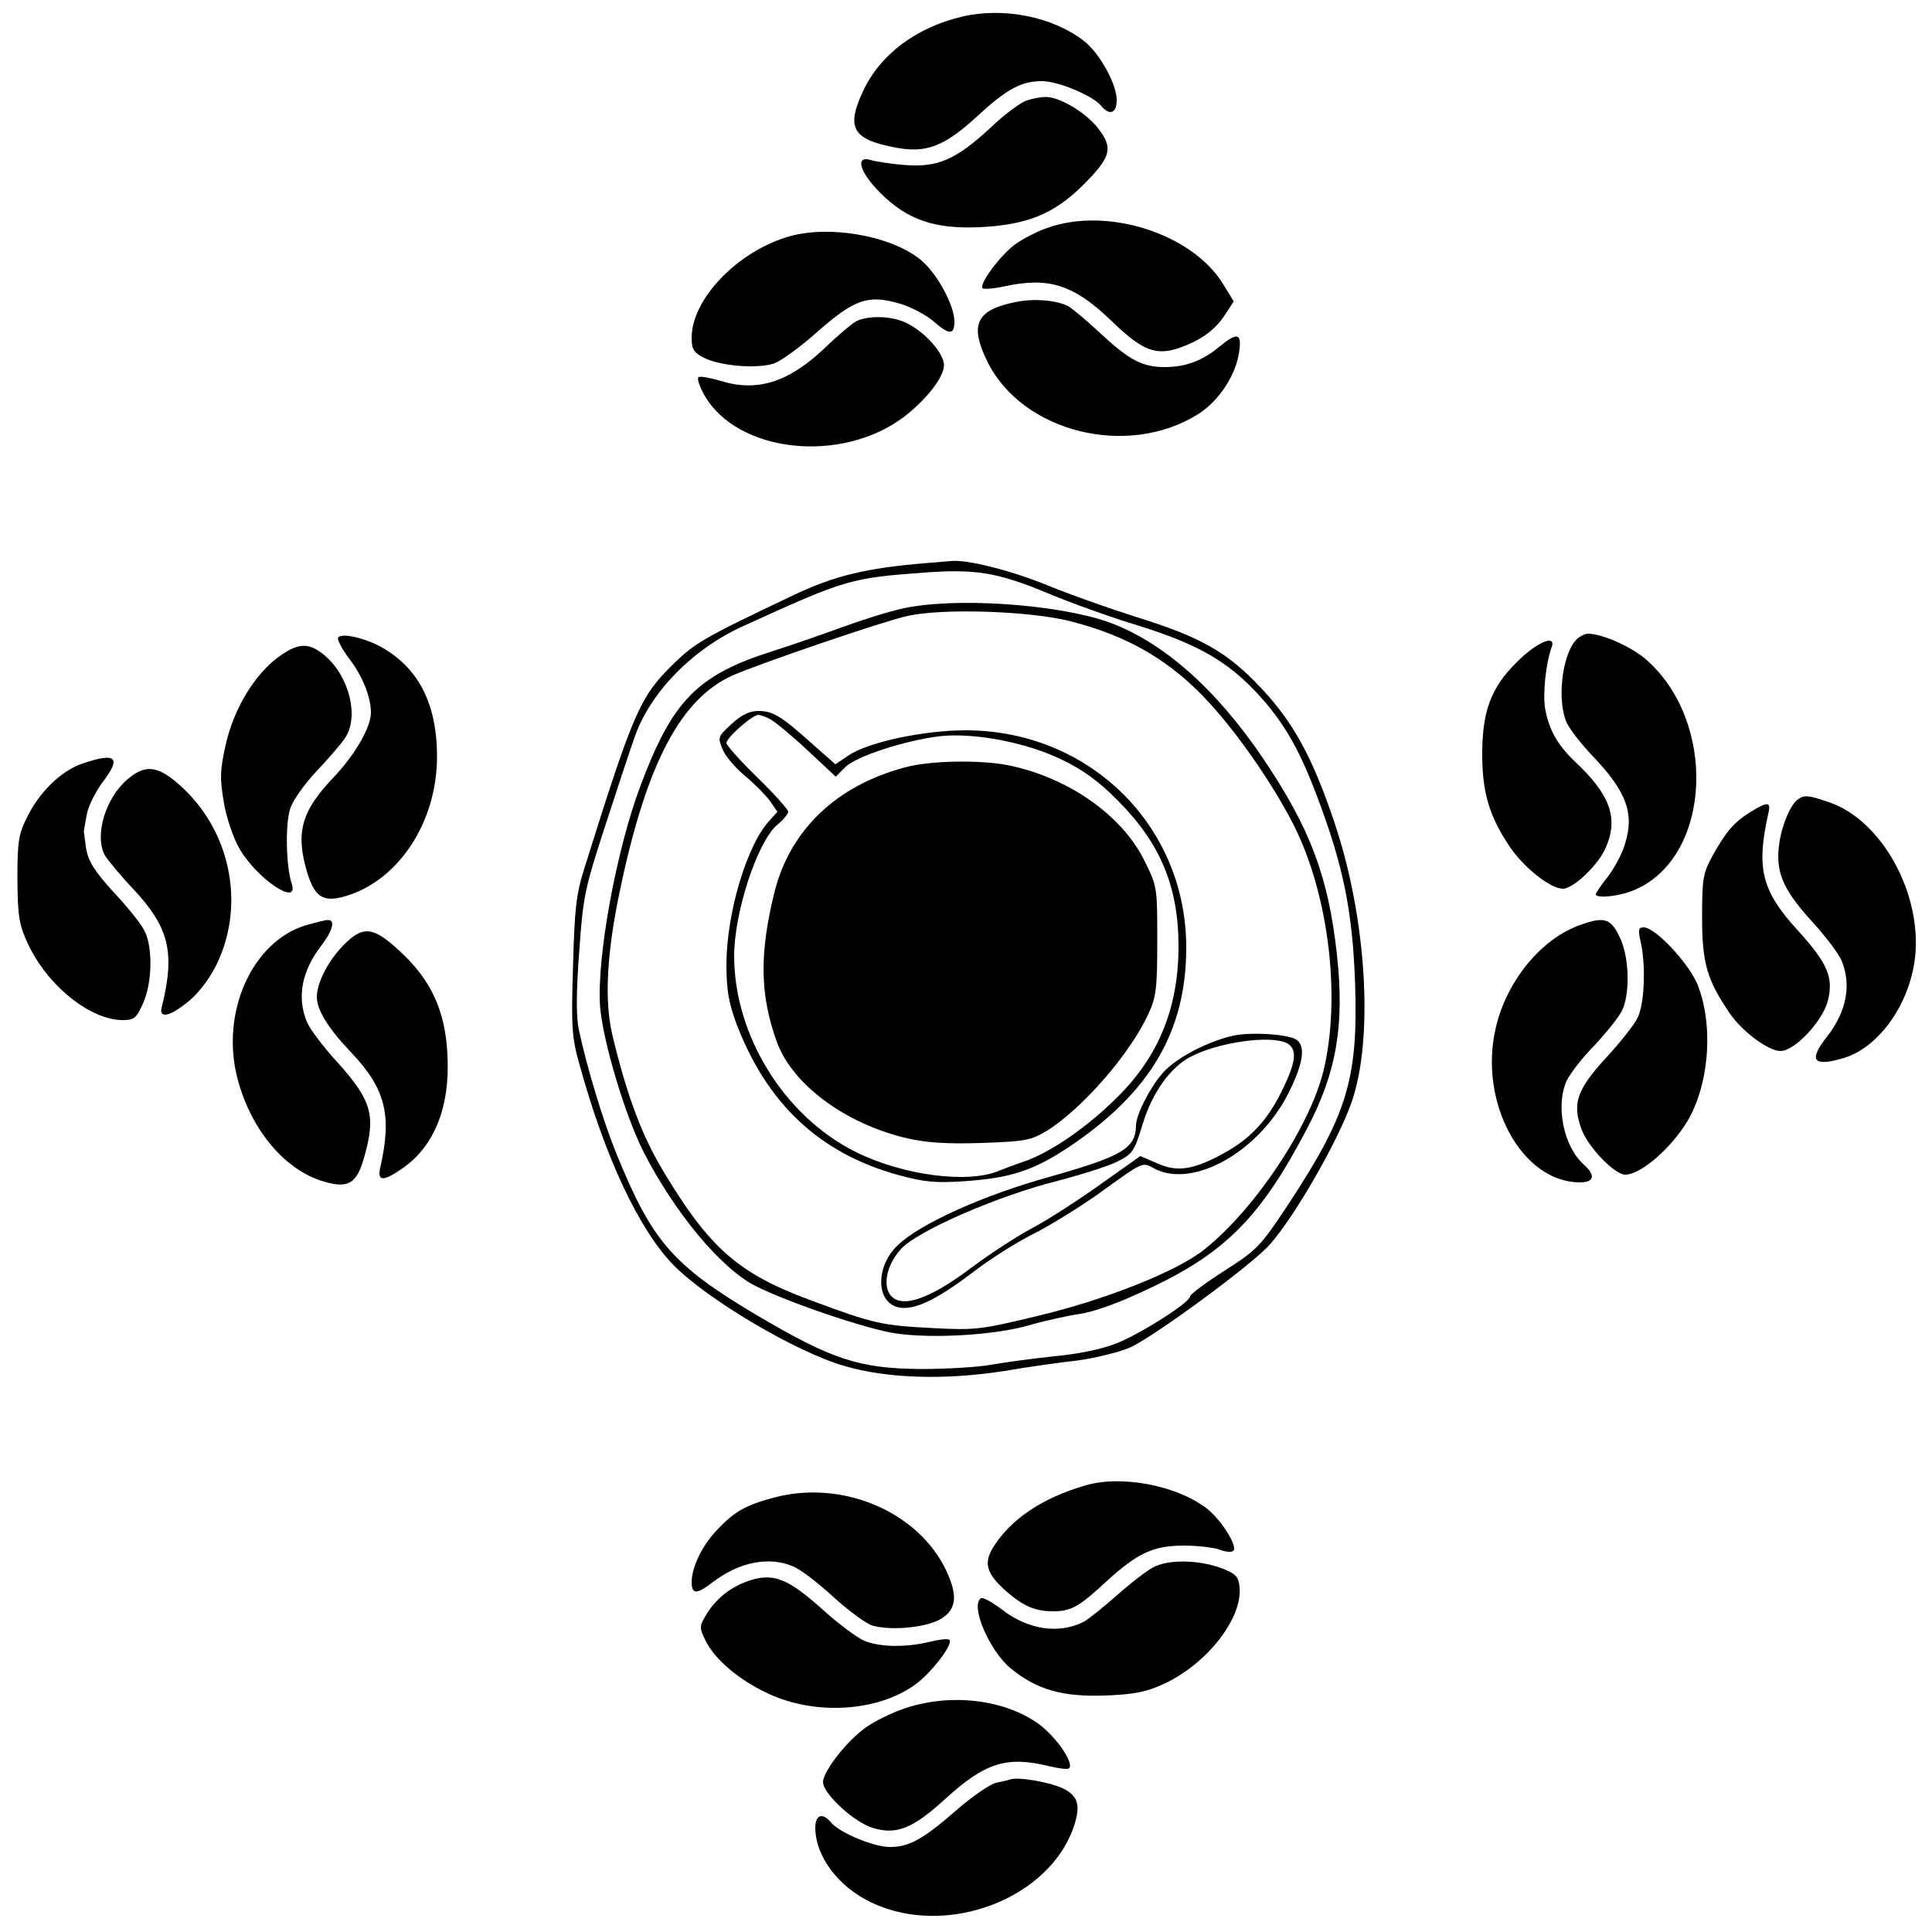 <?xml version="1.0" standalone="no"?>
<!DOCTYPE svg PUBLIC "-//W3C//DTD SVG 20010904//EN"
 "http://www.w3.org/TR/2001/REC-SVG-20010904/DTD/svg10.dtd">
<svg version="1.0" xmlns="http://www.w3.org/2000/svg"
 width="500pt" height="500pt" viewBox="0 0 500 500"
 preserveAspectRatio="xMidYMid meet">
<g transform="translate(0,500) scale(0.1,-0.1)"
fill="#000000" stroke="none">
<path d="M2490 4957 c-119 -28 -212 -98 -256 -192 -45 -96 -28 -126 84 -147
80 -15 126 3 212 82 76 70 113 90 167 90 41 0 130 -37 152 -63 22 -27 41 -21
41 14 0 42 -45 123 -86 154 -81 62 -207 87 -314 62z"/>
<path d="M2657 4740 c-15 -5 -58 -36 -94 -71 -89 -82 -136 -103 -222 -96 -36
3 -76 9 -88 13 -41 12 -28 -32 25 -85 70 -70 140 -94 257 -89 123 6 192 34
267 108 74 74 80 97 39 149 -32 41 -102 82 -137 80 -10 0 -32 -4 -47 -9z"/>
<path d="M2713 4411 c-28 -9 -68 -30 -88 -45 -38 -29 -92 -102 -82 -112 3 -3
29 -1 57 5 115 25 179 4 276 -89 91 -88 124 -96 211 -56 35 17 60 38 79 65
l27 41 -29 47 c-80 128 -297 198 -451 144z"/>
<path d="M2035 4386 c-131 -41 -245 -162 -245 -260 0 -30 5 -38 32 -52 41 -21
136 -29 180 -15 19 6 69 43 112 81 96 85 132 98 212 75 29 -8 69 -29 88 -45
42 -37 56 -38 56 -2 0 43 -47 128 -89 161 -79 63 -242 90 -346 57z"/>
<path d="M2632 4219 c-105 -20 -124 -58 -77 -154 90 -184 364 -252 547 -136
53 34 97 101 105 161 7 48 -5 51 -51 13 -43 -36 -87 -53 -141 -53 -59 0 -93
18 -170 90 -34 32 -71 62 -81 68 -31 15 -86 20 -132 11z"/>
<path d="M2215 4168 c-11 -6 -48 -37 -82 -70 -92 -87 -173 -113 -267 -84 -27
8 -53 13 -58 10 -5 -3 2 -23 14 -45 85 -152 357 -181 520 -56 57 45 101 101
101 132 0 31 -50 87 -99 110 -37 18 -100 19 -129 3z"/>
<path d="M2400 3543 c-159 -13 -241 -33 -348 -84 -232 -110 -254 -123 -312
-180 -84 -83 -101 -122 -227 -524 -22 -69 -26 -105 -30 -256 -5 -160 -3 -184
17 -255 66 -240 154 -426 242 -517 88 -90 318 -226 443 -262 112 -33 261 -37
415 -13 58 10 142 22 188 27 45 6 106 21 135 33 60 26 319 216 364 268 65 74
174 264 210 365 59 165 40 478 -43 725 -57 170 -107 261 -190 349 -88 94 -157
133 -329 186 -66 21 -168 57 -226 81 -94 38 -208 67 -249 62 -8 -1 -35 -3 -60
-5z m311 -78 c62 -26 168 -64 235 -84 141 -44 217 -85 288 -155 79 -79 124
-153 173 -283 70 -184 93 -300 100 -488 8 -249 -20 -340 -177 -578 -68 -102
-77 -112 -160 -165 -49 -31 -89 -61 -90 -67 -1 -16 -125 -95 -189 -121 -37
-15 -98 -28 -163 -34 -56 -6 -130 -16 -163 -22 -33 -6 -114 -11 -180 -11 -161
1 -232 24 -431 142 -213 127 -267 189 -359 416 -36 89 -76 223 -97 320 -7 35
-7 96 1 202 10 143 14 162 67 325 31 95 65 199 77 232 40 114 149 226 279 285
265 121 278 125 468 139 135 10 191 1 321 -53z"/>
<path d="M2335 3425 c-33 -7 -103 -29 -155 -48 -52 -19 -133 -47 -180 -62
-196 -62 -260 -128 -343 -350 -62 -165 -113 -443 -104 -570 7 -88 64 -280 112
-375 80 -157 200 -302 290 -348 85 -43 292 -113 364 -123 98 -14 259 -4 347
22 38 11 97 24 131 29 41 7 104 30 187 70 190 91 281 184 399 410 76 144 97
268 77 449 -22 202 -69 327 -191 508 -123 182 -262 304 -403 354 -134 46 -397
64 -531 34z m440 -34 c138 -36 239 -93 331 -185 81 -81 185 -228 243 -343 90
-180 122 -445 76 -635 -36 -144 -174 -353 -306 -460 -70 -57 -253 -130 -431
-173 -150 -36 -163 -38 -275 -32 -133 7 -151 11 -318 73 -185 69 -259 134
-379 334 -56 93 -95 199 -132 355 -20 89 -14 210 22 378 68 322 156 489 290
549 71 31 383 138 449 153 89 22 326 14 430 -14z"/>
<path d="M1893 3126 c-35 -32 -36 -34 -23 -65 7 -18 33 -48 57 -68 24 -20 53
-49 65 -65 l20 -29 -20 -22 c-59 -63 -112 -240 -112 -374 0 -64 6 -98 25 -150
79 -209 216 -338 420 -394 66 -18 96 -21 170 -16 119 8 179 27 272 89 210 141
303 299 303 516 0 315 -251 562 -571 562 -109 0 -253 -31 -303 -65 l-34 -23
-59 52 c-81 73 -103 86 -140 86 -24 0 -44 -10 -70 -34z m103 11 c12 -7 55 -42
94 -79 l73 -68 25 25 c28 28 158 70 247 80 89 9 224 -17 315 -62 54 -26 95
-56 145 -107 108 -109 155 -221 155 -375 0 -158 -51 -285 -159 -391 -76 -76
-170 -141 -238 -165 -27 -9 -57 -21 -68 -25 -80 -34 -248 -12 -371 49 -184 92
-314 301 -314 507 0 113 60 295 111 339 16 13 29 29 29 34 0 6 -36 46 -80 89
-44 43 -80 83 -80 89 0 14 67 73 83 73 7 -1 22 -6 33 -13z"/>
<path d="M2342 3014 c-177 -47 -296 -161 -337 -320 -40 -161 -39 -268 6 -392
41 -110 178 -211 337 -248 48 -11 101 -15 192 -12 116 4 128 7 170 32 91 57
215 199 262 302 20 43 23 65 23 189 0 138 0 141 -33 207 -57 117 -196 215
-350 247 -72 15 -206 13 -270 -5z"/>
<path d="M3193 2320 c-65 -14 -149 -57 -184 -97 -34 -39 -68 -107 -69 -135 -1
-60 -34 -80 -225 -134 -170 -47 -336 -122 -392 -177 -54 -51 -57 -138 -6 -158
40 -15 100 12 199 87 45 35 118 81 161 102 43 22 119 69 168 104 118 85 110
81 144 63 100 -51 270 45 346 197 37 74 44 118 22 136 -18 15 -114 22 -164 12z
m138 -20 c26 -15 24 -45 -10 -116 -37 -78 -80 -126 -144 -163 -84 -48 -129
-56 -181 -32 l-45 19 -103 -73 c-56 -40 -136 -92 -178 -114 -41 -22 -111 -68
-155 -101 -89 -67 -152 -95 -188 -86 -46 11 -43 82 6 135 45 47 251 137 408
176 57 15 124 36 149 48 42 21 45 26 67 97 24 81 72 148 124 175 72 38 209 57
250 35z"/>
<path d="M875 3350 c-3 -5 10 -30 29 -55 34 -44 56 -99 56 -140 -1 -38 -40
-106 -94 -164 -86 -89 -102 -145 -71 -249 19 -62 40 -77 93 -63 141 38 243
191 243 363 0 139 -50 234 -151 287 -43 22 -97 33 -105 21z"/>
<path d="M4078 3343 c-37 -42 -49 -162 -22 -216 9 -18 40 -57 69 -87 84 -89
105 -145 81 -222 -7 -26 -28 -65 -45 -87 -17 -21 -31 -42 -31 -45 0 -13 67 -5
105 13 196 89 209 436 23 596 -38 32 -112 65 -148 65 -9 0 -24 -8 -32 -17z"/>
<path d="M3926 3287 c-69 -68 -91 -130 -90 -247 1 -95 20 -156 73 -234 38 -54
104 -106 136 -106 27 0 93 63 111 107 33 76 11 137 -81 223 -44 42 -66 81 -76
135 -7 38 2 120 16 158 15 37 -36 17 -89 -36z"/>
<path d="M721 3300 c-62 -45 -117 -136 -137 -228 -15 -66 -15 -87 -5 -147 6
-38 24 -92 40 -120 44 -78 156 -154 136 -92 -15 45 -17 155 -4 194 6 21 38 65
69 98 31 33 64 71 73 85 37 55 11 160 -53 214 -41 34 -68 33 -119 -4z"/>
<path d="M211 3023 c-54 -19 -109 -73 -141 -138 -22 -44 -25 -63 -25 -160 1
-97 4 -117 27 -167 50 -108 161 -198 246 -198 29 0 35 5 52 43 24 52 26 146 4
188 -8 17 -44 62 -80 100 -50 55 -65 80 -71 112 -3 23 -6 43 -6 45 0 1 3 20 7
41 3 22 22 60 41 86 51 66 35 79 -54 48z"/>
<path d="M332 2985 c-59 -49 -88 -146 -61 -198 7 -12 40 -52 75 -89 92 -99
108 -163 72 -307 -6 -26 20 -22 63 12 28 21 55 55 76 94 78 152 44 343 -83
463 -62 58 -95 64 -142 25z"/>
<path d="M4654 2932 c-19 -12 -42 -65 -49 -113 -11 -74 8 -119 81 -200 36 -39
72 -86 80 -105 26 -63 13 -131 -37 -196 -50 -63 -37 -80 43 -56 90 27 170 139
184 259 19 166 -86 357 -223 403 -52 18 -63 19 -79 8z"/>
<path d="M4531 2899 c-43 -26 -64 -51 -99 -114 -25 -46 -27 -59 -27 -160 0
-118 13 -162 72 -248 33 -48 100 -97 131 -97 36 0 107 75 122 128 16 62 1 98
-79 186 -92 101 -106 159 -75 299 8 32 0 34 -45 6z"/>
<path d="M790 2605 c-138 -43 -219 -225 -176 -394 33 -129 117 -233 215 -266
71 -23 94 -11 114 62 30 106 19 145 -69 243 -37 40 -73 88 -80 106 -26 63 -13
131 37 196 30 39 38 68 17 67 -7 0 -33 -7 -58 -14z"/>
<path d="M4089 2606 c-101 -36 -190 -145 -218 -266 -45 -193 67 -399 217 -400
38 0 42 18 11 46 -53 47 -74 154 -44 218 9 18 40 59 71 90 30 32 62 72 71 89
21 41 20 130 -1 182 -25 58 -41 65 -107 41z"/>
<path d="M4246 2563 c14 -62 10 -165 -9 -199 -9 -18 -45 -63 -81 -102 -76 -83
-88 -119 -62 -187 18 -46 85 -115 112 -115 40 0 119 68 162 140 57 98 67 254
23 357 -25 55 -108 143 -137 143 -14 0 -15 -6 -8 -37z"/>
<path d="M888 2553 c-39 -40 -68 -97 -68 -133 0 -34 29 -81 90 -145 88 -93
105 -162 74 -297 -8 -36 8 -36 57 -2 83 57 124 159 117 293 -5 115 -43 196
-124 270 -69 64 -95 66 -146 14z"/>
<path d="M2810 1156 c-112 -32 -195 -88 -240 -161 -25 -41 -17 -68 35 -114 44
-38 74 -51 121 -51 46 0 67 12 137 77 81 74 122 93 201 93 36 0 77 -5 91 -10
15 -6 31 -8 36 -4 15 9 -31 82 -69 111 -78 59 -220 86 -312 59z"/>
<path d="M2002 1124 c-71 -19 -100 -35 -144 -81 -40 -41 -68 -98 -68 -138 0
-31 13 -32 54 0 70 53 146 68 209 41 18 -7 65 -43 105 -80 40 -36 85 -69 100
-73 46 -13 128 -6 169 13 48 24 54 61 22 129 -72 153 -270 237 -447 189z"/>
<path d="M2985 944 c-16 -8 -59 -41 -95 -73 -36 -32 -74 -62 -85 -68 -65 -33
-145 -21 -214 33 -24 18 -48 31 -52 28 -29 -18 21 -136 77 -182 67 -55 134
-74 244 -70 76 3 106 9 152 30 112 52 204 170 196 251 -3 27 -9 34 -48 49 -57
21 -136 23 -175 2z"/>
<path d="M1935 908 c-45 -16 -81 -45 -105 -83 -20 -33 -21 -36 -5 -69 24 -50
86 -103 163 -139 122 -57 283 -47 380 23 43 31 100 106 89 116 -3 4 -26 1 -51
-5 -61 -15 -130 -14 -170 3 -18 8 -64 42 -102 76 -95 86 -133 101 -199 78z"/>
<path d="M2331 575 c-35 -13 -80 -36 -100 -53 -49 -39 -101 -109 -101 -134 0
-30 81 -105 130 -119 60 -18 103 -1 187 76 103 94 159 111 269 84 25 -6 48 -9
51 -5 13 13 -33 80 -77 113 -91 67 -238 83 -359 38z"/>
<path d="M2615 395 c-5 -2 -23 -6 -38 -9 -15 -4 -61 -35 -101 -70 -87 -76
-123 -96 -173 -96 -42 0 -130 37 -152 63 -22 27 -41 21 -41 -13 0 -74 60 -154
146 -194 194 -92 462 10 524 200 17 52 10 77 -30 96 -34 16 -115 30 -135 23z"/>
</g>
</svg>

